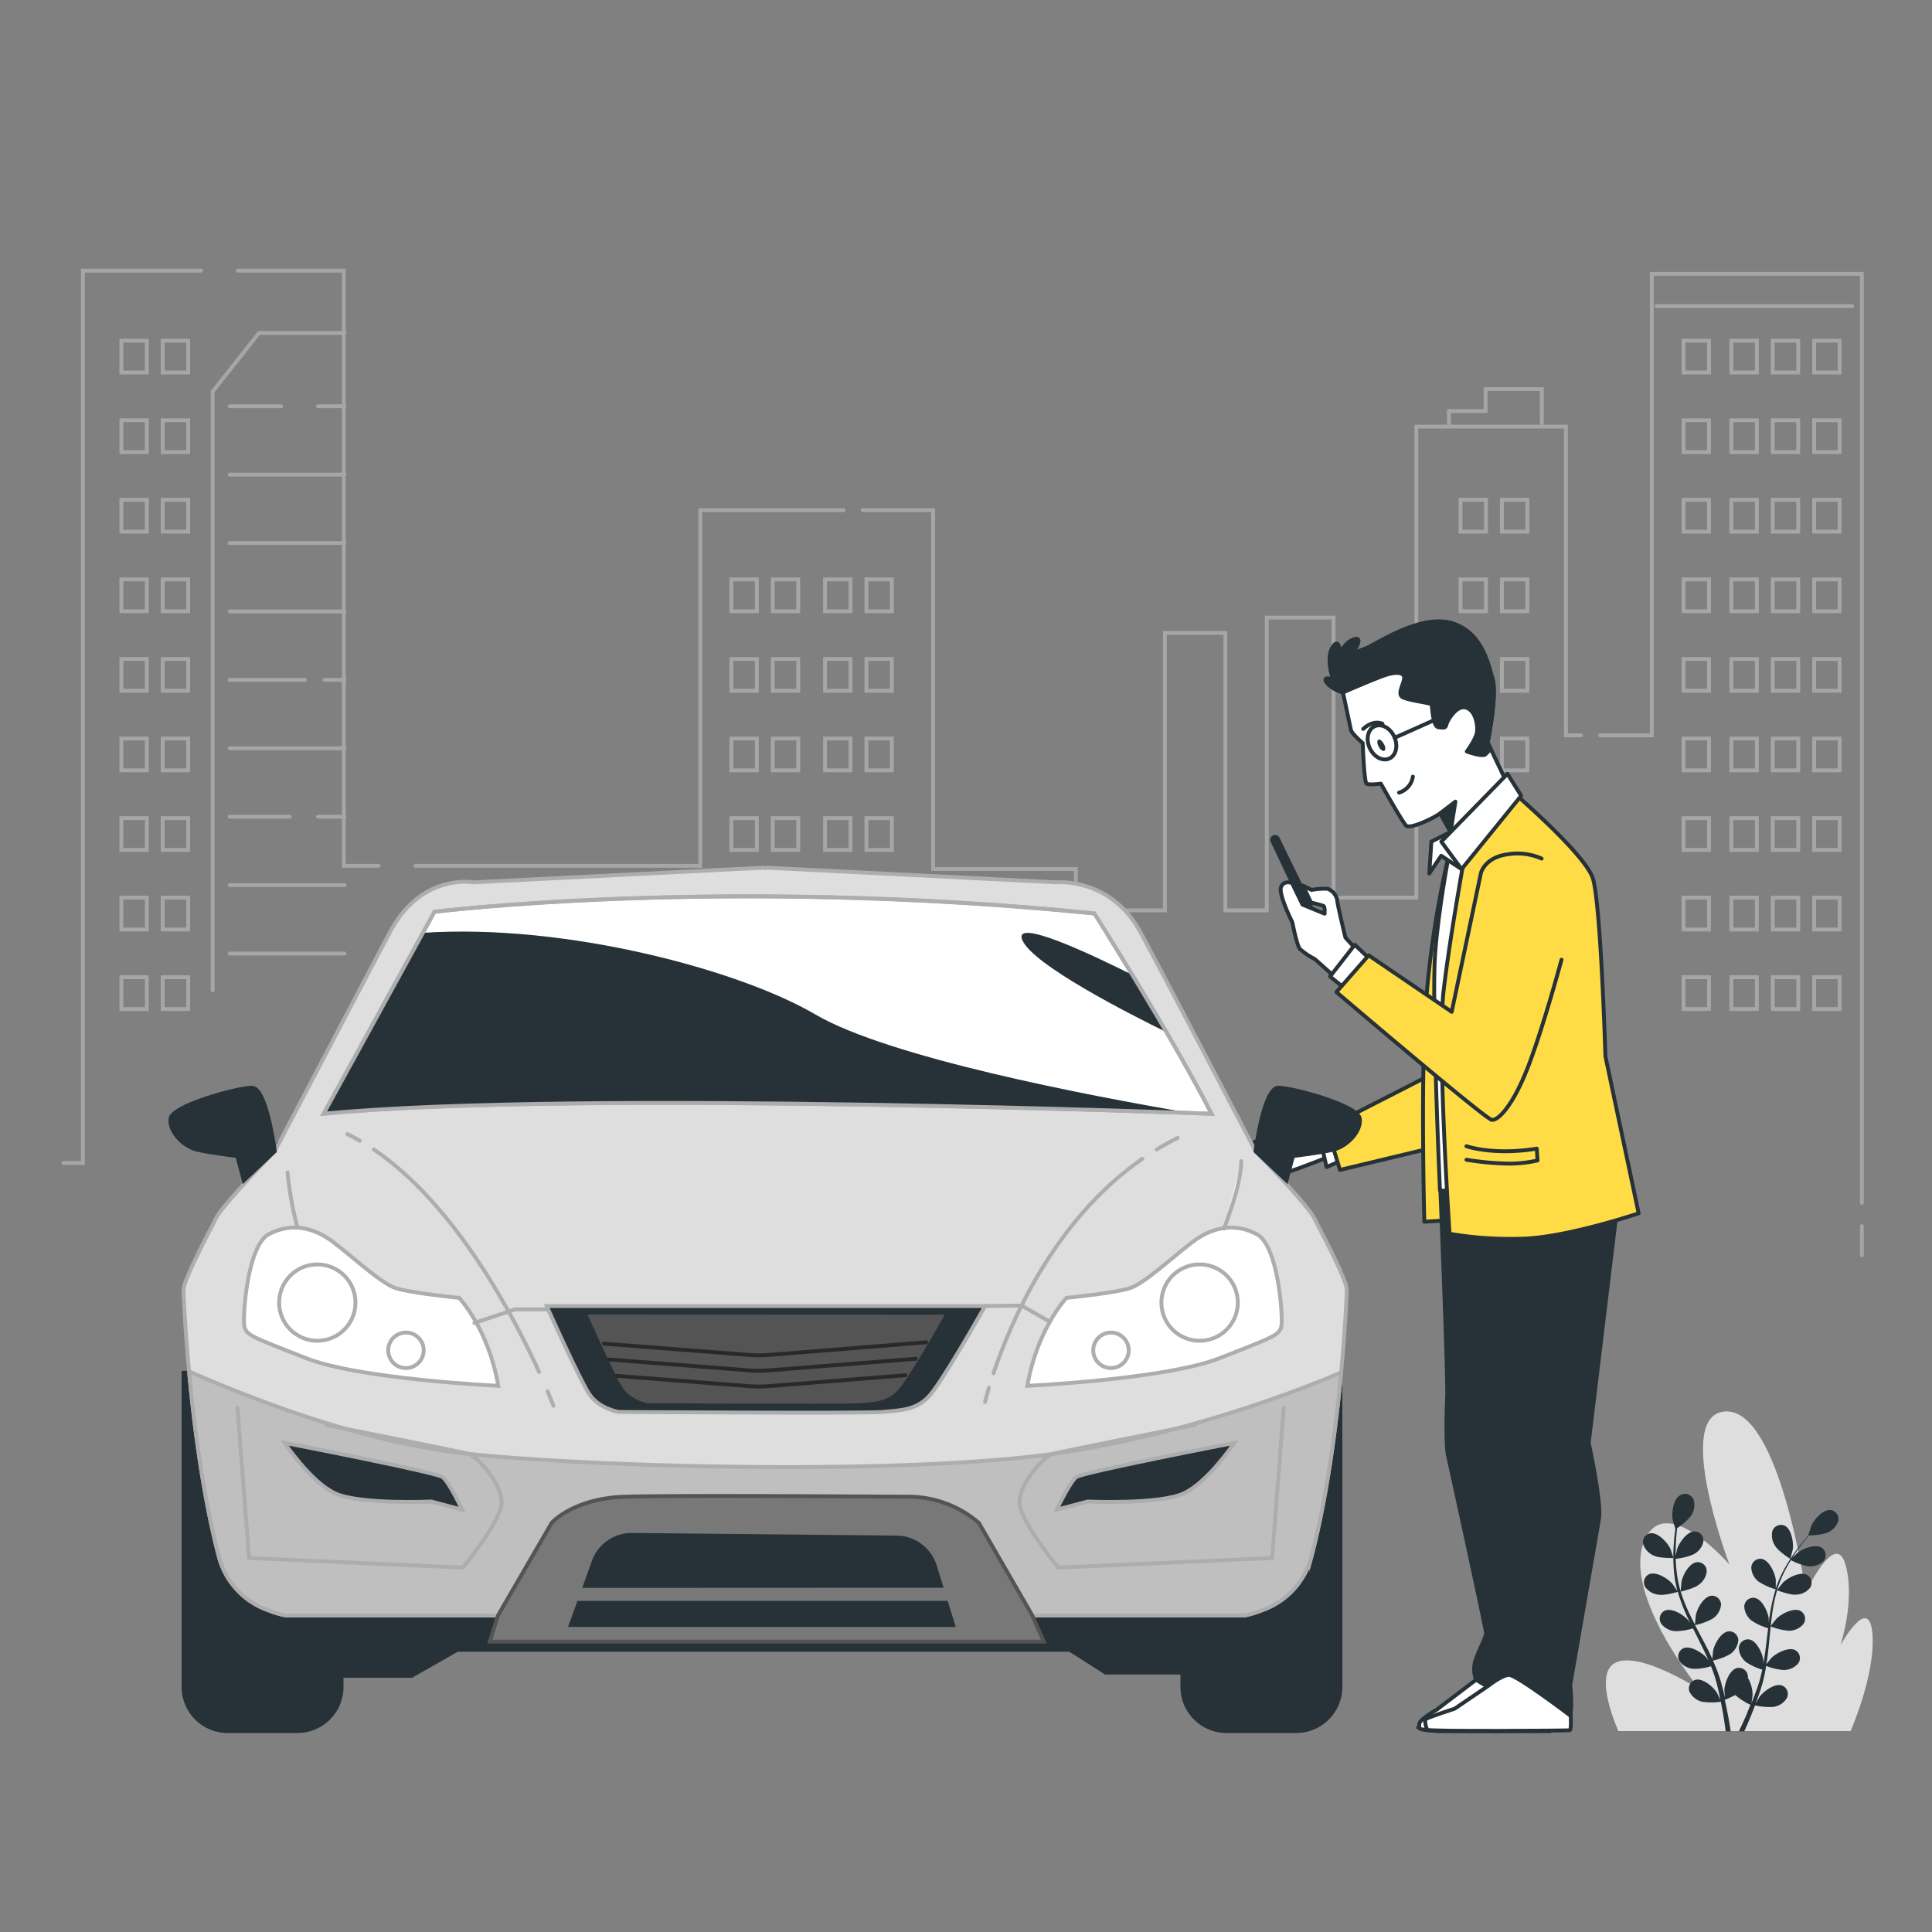 <svg xmlns="http://www.w3.org/2000/svg" viewBox="0 0 500 500"><rect x="0" y="0" width="500" height="500" fill="#808080" stroke="none"/><g id="freepik--Plants--inject-2"><path d="M418.84,448s-7-15.24-.44-17.85,21.54,7.16,21.54,7.16-19.8-24.14-14.57-38.08,22.2,5.66,22.2,5.66-14.8-39.18-.87-39.62,20.63,46.87,20.63,46.87,7.67-16.39,10.28-7.25-1.3,20.9-1.3,20.9,7.4-13.49,8.27-3S478.92,448,478.92,448Z" style="fill:#dedede"></path><path d="M428.21,402.67c1.42.62,4.89.54,4.89.54s-.75-2.27-.81-2.41c-.76-1.59-3.17-4.22-5.13-4a2.34,2.34,0,0,0-1.88,2.93A4.91,4.91,0,0,0,428.21,402.67Z" style="fill:#263238"></path><path d="M429.41,412.72c1.47.22,4.56-.68,4.81-.75a41.72,41.72,0,0,0,1.88,5.2c.43,1,.89,2,1.36,2.94l-.58-.83c-1.16-1.34-4.17-3.24-6-2.46a2.33,2.33,0,0,0-1,3.32,4.9,4.9,0,0,0,3.59,2,15.55,15.55,0,0,0,4.68-.72c.18.38.37.75.55,1.12.9,1.79,1.8,3.57,2.63,5.34.3.62.56,1.25.83,1.87l-.5-.72c-1.16-1.33-4.17-3.23-6-2.46a2.34,2.34,0,0,0-1,3.33,4.88,4.88,0,0,0,3.59,2,14.77,14.77,0,0,0,4.55-.68c.26.65.51,1.3.73,1.94.14.44.31.85.42,1.3s.25.88.37,1.32c.2.84.42,1.71.59,2.54.13.58.24,1.13.35,1.68-.28-.62-.86-1.83-.92-1.93-.94-1.49-3.64-3.83-5.55-3.34a2.33,2.33,0,0,0-1.53,3.13,4.91,4.91,0,0,0,3.24,2.54,16.16,16.16,0,0,0,4.84,0c.19.92.36,1.82.51,2.66.33,1.87.57,3.55.76,5h1.3c-.23-1.47-.52-3.22-.91-5.18-.19-.94-.4-1.93-.63-2.95a24.81,24.81,0,0,0,2.7-1.27,17,17,0,0,0,3.95,2.54c-.36.87-.71,1.71-1,2.5-.72,1.65-1.4,3.11-2,4.36h1.4c.52-1.15,1.08-2.46,1.68-3.9.36-.88.73-1.83,1.1-2.81a16,16,0,0,0,4.83.38,4.88,4.88,0,0,0,3.42-2.29,2.34,2.34,0,0,0-1.29-3.24c-1.87-.63-4.74,1.5-5.78,2.92-.07.09-.63,1.07-1,1.7l.44-1.2c.3-.82.58-1.64.88-2.52.12-.44.25-.87.39-1.31s.23-.91.35-1.37c.25-1.07.46-2.17.64-3.28a15.53,15.53,0,0,0,4.59,1.06,4.92,4.92,0,0,0,3.73-1.75,2.34,2.34,0,0,0-.79-3.39c-1.76-.91-4.91.76-6.16,2-.08.07-.87,1.07-1.3,1.62.1-.66.21-1.33.3-2,.24-2,.42-4,.62-5.94.06-.61.12-1.21.19-1.82a15.88,15.88,0,0,0,4.74,1.11,4.87,4.87,0,0,0,3.73-1.74,2.35,2.35,0,0,0-.79-3.4c-1.76-.9-4.91.77-6.16,2-.09.1-1.24,1.53-1.51,1.91.14-1.34.29-2.67.5-4a40.9,40.9,0,0,1,1.14-5.22c.12,0,3.25,1.22,4.77,1.12a4.91,4.91,0,0,0,3.73-1.75,2.34,2.34,0,0,0-.79-3.39c-1.76-.91-4.91.76-6.16,2-.1.1-1.33,1.64-1.53,1.94,0-.1,0-.21.07-.31a31.56,31.56,0,0,1,2.07-4.94c.45-.88.93-1.7,1.42-2.48a15.89,15.89,0,0,0,4.51,1.59,4.91,4.91,0,0,0,3.9-1.33,2.34,2.34,0,0,0-.41-3.46c-1.65-1.09-5,.23-6.34,1.33-.08.06-.77.75-1.27,1.26.22-.35.44-.71.67-1.05.82-1.24,1.66-2.33,2.4-3.29.43-.54.83-1,1.21-1.47a15.77,15.77,0,0,0,4.72-.67,4.9,4.9,0,0,0,2.84-3,2.35,2.35,0,0,0-1.95-2.89c-2-.21-4.31,2.49-5,4.1-.07.14-.79,2.43-.75,2.43h0c-.37.42-.76.88-1.19,1.39-.76.94-1.62,2-2.48,3.25a41.72,41.72,0,0,0-2.58,4.11,30.36,30.36,0,0,0-2.2,5l0,.06c0-.58,0-2.2,0-2.32-.23-1.76-1.7-5-3.64-5.37a2.35,2.35,0,0,0-2.7,2.21,4.85,4.85,0,0,0,1.88,3.66,16.15,16.15,0,0,0,4.43,2,41.83,41.83,0,0,0-1.3,5.38c-.19,1-.35,2.13-.49,3.2,0-.5,0-.95,0-1-.22-1.75-1.69-5-3.64-5.36a2.33,2.33,0,0,0-2.69,2.2,4.87,4.87,0,0,0,1.87,3.66,15.63,15.63,0,0,0,4.3,2l-.15,1.24c-.24,2-.47,4-.75,5.9-.1.68-.22,1.35-.34,2,0-.45,0-.82,0-.88-.22-1.75-1.69-5-3.64-5.36a2.35,2.35,0,0,0-2.7,2.2,4.94,4.94,0,0,0,1.88,3.67,15.19,15.19,0,0,0,4.18,1.94c-.15.68-.29,1.36-.46,2-.13.44-.22.88-.37,1.32l-.42,1.3c-.3.81-.6,1.66-.91,2.45-.21.55-.42,1.07-.63,1.59.11-.68.29-2,.29-2.12a9.05,9.05,0,0,0-1.22-4.42,2.27,2.27,0,0,0,0-.52,2.34,2.34,0,0,0-2.86-2c-1.91.5-3.13,3.86-3.22,5.62,0,.11.07,1.24.12,2-.09-.42-.18-.82-.29-1.25-.2-.84-.42-1.68-.66-2.58-.13-.44-.26-.87-.4-1.31s-.31-.89-.46-1.34c-.38-1-.81-2.06-1.27-3.09a15,15,0,0,0,4.41-1.65,4.89,4.89,0,0,0,2.15-3.51,2.35,2.35,0,0,0-2.53-2.4c-2,.22-3.67,3.35-4,5.08,0,.11-.14,1.38-.19,2.07-.28-.61-.56-1.23-.86-1.84-.88-1.77-1.83-3.53-2.76-5.3-.29-.54-.57-1.08-.85-1.62a16.33,16.33,0,0,0,4.57-1.69,4.89,4.89,0,0,0,2.15-3.51,2.34,2.34,0,0,0-2.53-2.4c-2,.22-3.67,3.35-4,5.08,0,.13-.19,1.95-.21,2.42-.62-1.19-1.22-2.38-1.77-3.59a40.21,40.21,0,0,1-1.93-5c.12,0,3.39-.77,4.59-1.7a4.87,4.87,0,0,0,2.15-3.51,2.34,2.34,0,0,0-2.53-2.39c-2,.21-3.67,3.34-4,5.07,0,.14-.2,2.1-.21,2.46,0-.1-.07-.2-.1-.3a30.17,30.17,0,0,1-1-5.26c-.11-1-.16-1.93-.19-2.85a15.55,15.55,0,0,0,4.64-1.16,4.9,4.9,0,0,0,2.52-3.26,2.34,2.34,0,0,0-2.25-2.66c-2,0-4,2.92-4.56,4.6,0,.1-.23,1.06-.36,1.76,0-.42,0-.84,0-1.24,0-1.5.1-2.87.19-4.08.06-.69.13-1.31.2-1.89a15.83,15.83,0,0,0,3.56-3.16,4.89,4.89,0,0,0,.73-4.05A2.34,2.34,0,0,0,434.8,387c-1.75.91-2.22,4.45-1.93,6.19,0,.15.69,2.46.72,2.44l0,0c-.08.55-.16,1.15-.23,1.81-.12,1.21-.24,2.58-.28,4.08a40.33,40.33,0,0,0,.12,4.85,29.91,29.91,0,0,0,.9,5.35.14.14,0,0,0,0,.06c-.31-.48-1.23-1.82-1.31-1.92-1.16-1.33-4.17-3.23-6-2.46a2.34,2.34,0,0,0-1,3.32A4.86,4.86,0,0,0,429.41,412.72Z" style="fill:#263238"></path><path d="M463.32,403.43s.63-2.3.65-2.46c.24-1.74-.32-5.27-2.1-6.13a2.34,2.34,0,0,0-3.18,1.41,4.91,4.91,0,0,0,.84,4C460.38,401.58,463.31,403.43,463.32,403.43Z" style="fill:#263238"></path></g><g id="freepik--City--inject-2"><g style="opacity:0.3"><line x1="481.85" y1="317.31" x2="481.85" y2="324.85" style="fill:none;stroke:#FFF;stroke-linecap:round;stroke-miterlimit:10"></line><polyline points="414.12 190.3 427.49 190.3 427.49 70.88 481.85 70.88 481.85 311.29" style="fill:none;stroke:#FFF;stroke-linecap:round;stroke-miterlimit:10"></polyline><polyline points="223.25 132.04 241.49 132.04 241.49 224.9 278.42 224.9 278.42 235.6 301.48 235.6 301.48 163.79 317.13 163.79 317.13 235.6 327.84 235.6 327.84 159.83 345.13 159.83 345.13 232.31 366.55 232.31 366.55 110.41 405.26 110.41 405.26 190.3 409.16 190.3" style="fill:none;stroke:#FFF;stroke-linecap:round;stroke-miterlimit:10"></polyline><polyline points="107.48 224.07 181.23 224.07 181.23 132.04 218.29 132.04" style="fill:none;stroke:#FFF;stroke-linecap:round;stroke-miterlimit:10"></polyline><polyline points="61.57 70.05 88.98 70.05 88.98 224.07 97.96 224.07" style="fill:none;stroke:#FFF;stroke-linecap:round;stroke-miterlimit:10"></polyline><polyline points="16.43 300.98 21.45 300.98 21.45 70.05 52.05 70.05" style="fill:none;stroke:#FFF;stroke-linecap:round;stroke-miterlimit:10"></polyline><rect x="448.08" y="88.17" width="6.59" height="8.24" style="fill:none;stroke:#FFF;stroke-linecap:round;stroke-miterlimit:10"></rect><rect x="458.79" y="88.17" width="6.59" height="8.24" style="fill:none;stroke:#FFF;stroke-linecap:round;stroke-miterlimit:10"></rect><rect x="469.5" y="88.17" width="6.59" height="8.24" style="fill:none;stroke:#FFF;stroke-linecap:round;stroke-miterlimit:10"></rect><rect x="448.08" y="108.76" width="6.59" height="8.24" style="fill:none;stroke:#FFF;stroke-linecap:round;stroke-miterlimit:10"></rect><rect x="458.79" y="108.76" width="6.59" height="8.24" style="fill:none;stroke:#FFF;stroke-linecap:round;stroke-miterlimit:10"></rect><rect x="469.5" y="108.76" width="6.59" height="8.24" style="fill:none;stroke:#FFF;stroke-linecap:round;stroke-miterlimit:10"></rect><rect x="448.08" y="129.35" width="6.59" height="8.24" style="fill:none;stroke:#FFF;stroke-linecap:round;stroke-miterlimit:10"></rect><rect x="458.79" y="129.35" width="6.59" height="8.24" style="fill:none;stroke:#FFF;stroke-linecap:round;stroke-miterlimit:10"></rect><rect x="469.5" y="129.35" width="6.59" height="8.24" style="fill:none;stroke:#FFF;stroke-linecap:round;stroke-miterlimit:10"></rect><rect x="448.08" y="149.95" width="6.59" height="8.24" style="fill:none;stroke:#FFF;stroke-linecap:round;stroke-miterlimit:10"></rect><rect x="458.79" y="149.95" width="6.59" height="8.24" style="fill:none;stroke:#FFF;stroke-linecap:round;stroke-miterlimit:10"></rect><rect x="469.5" y="149.95" width="6.59" height="8.24" style="fill:none;stroke:#FFF;stroke-linecap:round;stroke-miterlimit:10"></rect><rect x="448.08" y="170.54" width="6.59" height="8.24" style="fill:none;stroke:#FFF;stroke-linecap:round;stroke-miterlimit:10"></rect><rect x="458.79" y="170.54" width="6.59" height="8.24" style="fill:none;stroke:#FFF;stroke-linecap:round;stroke-miterlimit:10"></rect><rect x="469.5" y="170.54" width="6.59" height="8.24" style="fill:none;stroke:#FFF;stroke-linecap:round;stroke-miterlimit:10"></rect><rect x="448.08" y="191.13" width="6.59" height="8.24" style="fill:none;stroke:#FFF;stroke-linecap:round;stroke-miterlimit:10"></rect><rect x="458.79" y="191.13" width="6.59" height="8.24" style="fill:none;stroke:#FFF;stroke-linecap:round;stroke-miterlimit:10"></rect><rect x="469.5" y="191.13" width="6.59" height="8.24" style="fill:none;stroke:#FFF;stroke-linecap:round;stroke-miterlimit:10"></rect><rect x="448.08" y="211.72" width="6.59" height="8.24" style="fill:none;stroke:#FFF;stroke-linecap:round;stroke-miterlimit:10"></rect><rect x="458.79" y="211.72" width="6.59" height="8.24" style="fill:none;stroke:#FFF;stroke-linecap:round;stroke-miterlimit:10"></rect><rect x="469.5" y="211.72" width="6.59" height="8.24" style="fill:none;stroke:#FFF;stroke-linecap:round;stroke-miterlimit:10"></rect><rect x="448.08" y="232.31" width="6.59" height="8.24" style="fill:none;stroke:#FFF;stroke-linecap:round;stroke-miterlimit:10"></rect><rect x="458.79" y="232.31" width="6.59" height="8.24" style="fill:none;stroke:#FFF;stroke-linecap:round;stroke-miterlimit:10"></rect><rect x="469.5" y="232.31" width="6.59" height="8.24" style="fill:none;stroke:#FFF;stroke-linecap:round;stroke-miterlimit:10"></rect><rect x="448.08" y="252.9" width="6.59" height="8.24" style="fill:none;stroke:#FFF;stroke-linecap:round;stroke-miterlimit:10"></rect><rect x="435.7" y="88.17" width="6.59" height="8.24" style="fill:none;stroke:#FFF;stroke-linecap:round;stroke-miterlimit:10"></rect><rect x="435.7" y="108.76" width="6.59" height="8.24" style="fill:none;stroke:#FFF;stroke-linecap:round;stroke-miterlimit:10"></rect><rect x="435.7" y="129.35" width="6.59" height="8.24" style="fill:none;stroke:#FFF;stroke-linecap:round;stroke-miterlimit:10"></rect><rect x="435.7" y="149.95" width="6.59" height="8.24" style="fill:none;stroke:#FFF;stroke-linecap:round;stroke-miterlimit:10"></rect><rect x="435.7" y="170.54" width="6.59" height="8.24" style="fill:none;stroke:#FFF;stroke-linecap:round;stroke-miterlimit:10"></rect><rect x="435.7" y="191.13" width="6.59" height="8.24" style="fill:none;stroke:#FFF;stroke-linecap:round;stroke-miterlimit:10"></rect><rect x="435.7" y="211.72" width="6.59" height="8.24" style="fill:none;stroke:#FFF;stroke-linecap:round;stroke-miterlimit:10"></rect><rect x="435.7" y="232.31" width="6.59" height="8.24" style="fill:none;stroke:#FFF;stroke-linecap:round;stroke-miterlimit:10"></rect><rect x="435.7" y="252.9" width="6.59" height="8.24" style="fill:none;stroke:#FFF;stroke-linecap:round;stroke-miterlimit:10"></rect><rect x="458.79" y="252.9" width="6.59" height="8.24" style="fill:none;stroke:#FFF;stroke-linecap:round;stroke-miterlimit:10"></rect><rect x="377.98" y="129.35" width="6.59" height="8.24" style="fill:none;stroke:#FFF;stroke-linecap:round;stroke-miterlimit:10"></rect><rect x="388.69" y="129.35" width="6.59" height="8.24" style="fill:none;stroke:#FFF;stroke-linecap:round;stroke-miterlimit:10"></rect><rect x="377.98" y="149.95" width="6.59" height="8.24" style="fill:none;stroke:#FFF;stroke-linecap:round;stroke-miterlimit:10"></rect><rect x="388.69" y="149.95" width="6.59" height="8.24" style="fill:none;stroke:#FFF;stroke-linecap:round;stroke-miterlimit:10"></rect><rect x="377.98" y="170.54" width="6.59" height="8.24" style="fill:none;stroke:#FFF;stroke-linecap:round;stroke-miterlimit:10"></rect><rect x="388.69" y="170.54" width="6.59" height="8.24" style="fill:none;stroke:#FFF;stroke-linecap:round;stroke-miterlimit:10"></rect><rect x="377.98" y="191.13" width="6.59" height="8.24" style="fill:none;stroke:#FFF;stroke-linecap:round;stroke-miterlimit:10"></rect><rect x="388.69" y="191.13" width="6.59" height="8.24" style="fill:none;stroke:#FFF;stroke-linecap:round;stroke-miterlimit:10"></rect><rect x="377.98" y="211.72" width="6.59" height="8.24" style="fill:none;stroke:#FFF;stroke-linecap:round;stroke-miterlimit:10"></rect><rect x="388.69" y="211.72" width="6.59" height="8.24" style="fill:none;stroke:#FFF;stroke-linecap:round;stroke-miterlimit:10"></rect><rect x="377.98" y="232.31" width="6.59" height="8.24" style="fill:none;stroke:#FFF;stroke-linecap:round;stroke-miterlimit:10"></rect><rect x="388.69" y="232.31" width="6.59" height="8.24" style="fill:none;stroke:#FFF;stroke-linecap:round;stroke-miterlimit:10"></rect><rect x="377.98" y="252.9" width="6.59" height="8.24" style="fill:none;stroke:#FFF;stroke-linecap:round;stroke-miterlimit:10"></rect><rect x="388.69" y="252.9" width="6.59" height="8.24" style="fill:none;stroke:#FFF;stroke-linecap:round;stroke-miterlimit:10"></rect><rect x="189.28" y="149.95" width="6.59" height="8.24" style="fill:none;stroke:#FFF;stroke-linecap:round;stroke-miterlimit:10"></rect><rect x="199.99" y="149.95" width="6.59" height="8.24" style="fill:none;stroke:#FFF;stroke-linecap:round;stroke-miterlimit:10"></rect><rect x="189.28" y="170.54" width="6.59" height="8.24" style="fill:none;stroke:#FFF;stroke-linecap:round;stroke-miterlimit:10"></rect><rect x="199.99" y="170.54" width="6.59" height="8.24" style="fill:none;stroke:#FFF;stroke-linecap:round;stroke-miterlimit:10"></rect><rect x="189.28" y="191.13" width="6.59" height="8.24" style="fill:none;stroke:#FFF;stroke-linecap:round;stroke-miterlimit:10"></rect><rect x="199.99" y="191.13" width="6.59" height="8.24" style="fill:none;stroke:#FFF;stroke-linecap:round;stroke-miterlimit:10"></rect><rect x="189.28" y="211.72" width="6.59" height="8.24" style="fill:none;stroke:#FFF;stroke-linecap:round;stroke-miterlimit:10"></rect><rect x="199.99" y="211.72" width="6.59" height="8.24" style="fill:none;stroke:#FFF;stroke-linecap:round;stroke-miterlimit:10"></rect><rect x="189.28" y="232.31" width="6.59" height="8.24" style="fill:none;stroke:#FFF;stroke-linecap:round;stroke-miterlimit:10"></rect><rect x="199.99" y="232.31" width="6.59" height="8.24" style="fill:none;stroke:#FFF;stroke-linecap:round;stroke-miterlimit:10"></rect><rect x="189.28" y="252.9" width="6.59" height="8.24" style="fill:none;stroke:#FFF;stroke-linecap:round;stroke-miterlimit:10"></rect><rect x="199.99" y="252.9" width="6.59" height="8.24" style="fill:none;stroke:#FFF;stroke-linecap:round;stroke-miterlimit:10"></rect><rect x="213.52" y="149.95" width="6.59" height="8.24" style="fill:none;stroke:#FFF;stroke-linecap:round;stroke-miterlimit:10"></rect><rect x="224.23" y="149.95" width="6.59" height="8.24" style="fill:none;stroke:#FFF;stroke-linecap:round;stroke-miterlimit:10"></rect><rect x="213.52" y="170.54" width="6.59" height="8.24" style="fill:none;stroke:#FFF;stroke-linecap:round;stroke-miterlimit:10"></rect><rect x="224.23" y="170.54" width="6.59" height="8.24" style="fill:none;stroke:#FFF;stroke-linecap:round;stroke-miterlimit:10"></rect><rect x="213.52" y="191.13" width="6.59" height="8.24" style="fill:none;stroke:#FFF;stroke-linecap:round;stroke-miterlimit:10"></rect><rect x="224.23" y="191.13" width="6.59" height="8.24" style="fill:none;stroke:#FFF;stroke-linecap:round;stroke-miterlimit:10"></rect><rect x="213.52" y="211.72" width="6.59" height="8.24" style="fill:none;stroke:#FFF;stroke-linecap:round;stroke-miterlimit:10"></rect><rect x="224.23" y="211.72" width="6.59" height="8.24" style="fill:none;stroke:#FFF;stroke-linecap:round;stroke-miterlimit:10"></rect><rect x="213.52" y="232.31" width="6.59" height="8.24" style="fill:none;stroke:#FFF;stroke-linecap:round;stroke-miterlimit:10"></rect><rect x="224.23" y="232.31" width="6.59" height="8.24" style="fill:none;stroke:#FFF;stroke-linecap:round;stroke-miterlimit:10"></rect><rect x="213.52" y="252.9" width="6.59" height="8.24" style="fill:none;stroke:#FFF;stroke-linecap:round;stroke-miterlimit:10"></rect><rect x="224.23" y="252.9" width="6.59" height="8.24" style="fill:none;stroke:#FFF;stroke-linecap:round;stroke-miterlimit:10"></rect><rect x="31.41" y="88.17" width="6.59" height="8.24" style="fill:none;stroke:#FFF;stroke-linecap:round;stroke-miterlimit:10"></rect><rect x="42.11" y="88.17" width="6.59" height="8.24" style="fill:none;stroke:#FFF;stroke-linecap:round;stroke-miterlimit:10"></rect><rect x="31.41" y="108.76" width="6.59" height="8.24" style="fill:none;stroke:#FFF;stroke-linecap:round;stroke-miterlimit:10"></rect><rect x="42.11" y="108.76" width="6.59" height="8.24" style="fill:none;stroke:#FFF;stroke-linecap:round;stroke-miterlimit:10"></rect><rect x="31.41" y="129.35" width="6.59" height="8.24" style="fill:none;stroke:#FFF;stroke-linecap:round;stroke-miterlimit:10"></rect><rect x="42.11" y="129.35" width="6.59" height="8.24" style="fill:none;stroke:#FFF;stroke-linecap:round;stroke-miterlimit:10"></rect><rect x="31.41" y="149.95" width="6.59" height="8.24" style="fill:none;stroke:#FFF;stroke-linecap:round;stroke-miterlimit:10"></rect><rect x="42.11" y="149.95" width="6.59" height="8.24" style="fill:none;stroke:#FFF;stroke-linecap:round;stroke-miterlimit:10"></rect><rect x="31.41" y="170.54" width="6.59" height="8.24" style="fill:none;stroke:#FFF;stroke-linecap:round;stroke-miterlimit:10"></rect><rect x="42.11" y="170.54" width="6.59" height="8.24" style="fill:none;stroke:#FFF;stroke-linecap:round;stroke-miterlimit:10"></rect><rect x="31.41" y="191.13" width="6.59" height="8.24" style="fill:none;stroke:#FFF;stroke-linecap:round;stroke-miterlimit:10"></rect><rect x="42.11" y="191.13" width="6.59" height="8.24" style="fill:none;stroke:#FFF;stroke-linecap:round;stroke-miterlimit:10"></rect><rect x="31.41" y="211.72" width="6.59" height="8.24" style="fill:none;stroke:#FFF;stroke-linecap:round;stroke-miterlimit:10"></rect><rect x="42.11" y="211.72" width="6.59" height="8.24" style="fill:none;stroke:#FFF;stroke-linecap:round;stroke-miterlimit:10"></rect><rect x="31.41" y="232.31" width="6.59" height="8.24" style="fill:none;stroke:#FFF;stroke-linecap:round;stroke-miterlimit:10"></rect><rect x="42.11" y="232.31" width="6.59" height="8.24" style="fill:none;stroke:#FFF;stroke-linecap:round;stroke-miterlimit:10"></rect><rect x="31.41" y="252.9" width="6.59" height="8.24" style="fill:none;stroke:#FFF;stroke-linecap:round;stroke-miterlimit:10"></rect><rect x="42.11" y="252.9" width="6.59" height="8.24" style="fill:none;stroke:#FFF;stroke-linecap:round;stroke-miterlimit:10"></rect><rect x="469.5" y="252.9" width="6.59" height="8.24" style="fill:none;stroke:#FFF;stroke-linecap:round;stroke-miterlimit:10"></rect><polyline points="89.17 86.16 67.04 86.16 55.03 101.34 55.03 256.26" style="fill:none;stroke:#FFF;stroke-linecap:round;stroke-miterlimit:10"></polyline><line x1="72.77" y1="105.13" x2="59.45" y2="105.13" style="fill:none;stroke:#FFF;stroke-linecap:round;stroke-miterlimit:10"></line><line x1="89.17" y1="105.13" x2="82.29" y2="105.13" style="fill:none;stroke:#FFF;stroke-linecap:round;stroke-miterlimit:10"></line><line x1="89.17" y1="122.84" x2="59.45" y2="122.84" style="fill:none;stroke:#FFF;stroke-linecap:round;stroke-miterlimit:10"></line><line x1="89.17" y1="140.54" x2="59.45" y2="140.54" style="fill:none;stroke:#FFF;stroke-linecap:round;stroke-miterlimit:10"></line><line x1="89.17" y1="158.25" x2="59.45" y2="158.25" style="fill:none;stroke:#FFF;stroke-linecap:round;stroke-miterlimit:10"></line><line x1="78.93" y1="175.95" x2="59.45" y2="175.95" style="fill:none;stroke:#FFF;stroke-linecap:round;stroke-miterlimit:10"></line><line x1="89.17" y1="175.95" x2="83.97" y2="175.95" style="fill:none;stroke:#FFF;stroke-linecap:round;stroke-miterlimit:10"></line><line x1="89.17" y1="193.66" x2="59.45" y2="193.66" style="fill:none;stroke:#FFF;stroke-linecap:round;stroke-miterlimit:10"></line><line x1="75.01" y1="211.36" x2="59.45" y2="211.36" style="fill:none;stroke:#FFF;stroke-linecap:round;stroke-miterlimit:10"></line><line x1="89.17" y1="211.36" x2="82.29" y2="211.36" style="fill:none;stroke:#FFF;stroke-linecap:round;stroke-miterlimit:10"></line><line x1="89.17" y1="229.07" x2="59.45" y2="229.07" style="fill:none;stroke:#FFF;stroke-linecap:round;stroke-miterlimit:10"></line><line x1="89.17" y1="246.78" x2="59.45" y2="246.78" style="fill:none;stroke:#FFF;stroke-linecap:round;stroke-miterlimit:10"></line><line x1="428.74" y1="79.2" x2="479.33" y2="79.2" style="fill:none;stroke:#FFF;stroke-linecap:round;stroke-miterlimit:10"></line><polyline points="374.99 110.14 374.99 106.39 384.48 106.39 384.48 100.7 399.02 100.7 399.02 109.56" style="fill:none;stroke:#FFF;stroke-linecap:round;stroke-miterlimit:10"></polyline></g></g><g id="freepik--Character--inject-2"><path d="M323,297.82s-2-1.47-2.59-.65-.11,1.84,1.05,3,5.23,4.31,6.51,4.22,1.49-1.56,1.49-1.56Z" style="fill:#fff;stroke:#263238;stroke-linecap:round;stroke-linejoin:round"></path><path d="M342,293.32s-4.79-.55-6.69,0-7.47,7.34-7.47,7.34-3.87-2.38-4.9-2.84-2.1.09-1.32,1.19,6.09,5,7.57,5.32,13.56-4.5,13.56-4.5Z" style="fill:#fff;stroke:#263238;stroke-linecap:round;stroke-linejoin:round"></path><path d="M332.83,295.16s-4.19.64-5.29.73-3.16-1.1-3,.09a2.5,2.5,0,0,0,2.58,2.2l2.76.19Z" style="fill:#fff;stroke:#263238;stroke-linecap:round;stroke-linejoin:round"></path><polygon points="343.46 291.86 341.26 292.96 343.31 302.04 346.34 300.69 343.46 291.86" style="fill:#fff;stroke:#263238;stroke-linecap:round;stroke-linejoin:round"></polygon><polygon points="369.51 278.54 343.46 291.86 346.78 302.78 372.28 296.66 369.51 278.54" style="fill:#FFDC45;stroke:#263238;stroke-linecap:round;stroke-linejoin:round"></polygon><path d="M375,221.1A252.31,252.31,0,0,0,368.8,263c-1.06,21.2-.18,53.18-.18,53.18l8.93-.55s-2.71-40.2-1.56-59.39,3.48-36.92,3.48-36.92A9.47,9.47,0,0,0,375,221.1Z" style="fill:#FFDC45;stroke:#263238;stroke-linecap:round;stroke-linejoin:round"></path><path d="M382,434.72l-10.2,7.75s-4.65,2.61-4.49,3.75-.88.57.16,1.14,5.38.68,5.38.68h28.29l-1.29-11.25-13.27-4.43Z" style="fill:#fff;stroke:#263238;stroke-linecap:round;stroke-linejoin:round"></path><path d="M418.65,311.41l-7.49,62s3.36,15.38,2.66,19.62-7.45,43-7.45,43a49.64,49.64,0,0,1,.26,5.8,14.41,14.41,0,0,0-.13,2.23s-13.16-10.26-15.6-9.81a44.64,44.64,0,0,0-6.37,2L382,434.72a8.08,8.08,0,0,1-.4-4c.35-2.23,3-6.92,3-8s-9.31-43.71-9.85-45.94-.48-10.7-.23-15.16S372.73,307,372.73,307l47.18-2.27Z" style="fill:#263238;stroke:#263238;stroke-linecap:round;stroke-linejoin:round"></path><path d="M385.27,436.22l-8.82,6s-7.17,2.28-7.49,2.73.1,2.27.46,2.73,36.38.22,36.83.11.25-3.72.25-3.72-14.08-10.71-16-10.6S385.27,436.22,385.27,436.22Z" style="fill:#fff;stroke:#263238;stroke-linecap:round;stroke-linejoin:round"></path><path d="M375,221.1s-2.68,13.71-3.6,25.77,1.26,61.23,1.26,61.23l7,.18s-4.34-35.82-3.55-50.81,5.15-32,5.3-32.89S381,217.27,375,221.1Z" style="fill:#fff;stroke:#263238;stroke-linecap:round;stroke-linejoin:round"></path><path d="M392.2,205.57s17.93,15.46,20,21.67,3.28,46.13,3.28,46.13L424.08,314s-18.91,6.39-30.41,6.58a93,93,0,0,1-18.52-1.28s-3.26-48.43-1.53-63.05,5.41-34.36,5.54-35.64S383.64,210.5,392.2,205.57Z" style="fill:#FFDC45;stroke:#263238;stroke-linecap:round;stroke-linejoin:round"></path><path d="M379.52,296.64s7,2.46,18.19.62l.21,3.06a33.09,33.09,0,0,1-7.77.82,75.64,75.64,0,0,1-10.63-1" style="fill:#FFDC45;stroke:#263238;stroke-linecap:round;stroke-linejoin:round"></path><polygon points="375.41 215.29 370.44 217.81 369.9 226.04 372.98 221.47 378.26 224.94 375.41 215.29" style="fill:#fff;stroke:#263238;stroke-linecap:round;stroke-linejoin:round"></polygon><path d="M347.56,179.21s1.84,8.64,2.05,9.66,3.06,3.44,3.06,3.44.35,10.08,1,10.5,3.69,0,3.69,0,5.52,9.82,6.52,10.84,6.56-1.74,7.71-2.45l1.16-.72,4.19,7.6L390,202.64l-5-10.49s2.51-11.85,1.31-16.39-7.8-12.4-9.73-13.53-20.7,4.71-23.24,5.65a15.67,15.67,0,0,0-3.68,1.79s3.55-4.93.95-4.24-3.89,3.93-3.89,3.93.06-4.75-1.81-1.81.17,8.39.17,8.39-3-1.09-1.69.67S347.56,179.21,347.56,179.21Z" style="fill:#fff;stroke:#263238;stroke-linecap:round;stroke-linejoin:round"></path><path d="M343.36,176.61c-1.28-1.76,1.69-.67,1.69-.67s-2-5.45-.17-8.39,1.81,1.81,1.81,1.81,1.29-3.24,3.89-3.93-.95,4.24-.95,4.24a15.7,15.7,0,0,1,3.67-1.79c2.55-.94,14.37-9.25,22.7-6.54,7.32,2.39,9.08,9.88,10.28,14.42S385,192.15,385,192.15l.71,1.46a5.13,5.13,0,0,1-1.36,1.67c-1.06.57-4.74-.8-4.74-.8s2.35-3.14,2.62-5-.41-5.72-2.89-6.37-4.78,3.42-5,4.37-.6.89-2.07.73-1.67-5.51-1.75-5.89-6.23-1.09-7.57-1.92.25-3.19.44-4.8-1.94-1.79-4.51-1-11.32,4.61-11.32,4.61S344.64,178.37,343.36,176.61Z" style="fill:#263238;stroke:#263238;stroke-linecap:round;stroke-linejoin:round"></path><path d="M356.79,193.2c.42.8,1.07,1.3,1.45,1.11s.34-1-.08-1.77-1.07-1.3-1.45-1.11S356.37,192.4,356.79,193.2Z" style="fill:#263238"></path><path d="M357.79,187.31s-2.21-1.22-5,1.34" style="fill:none;stroke:#263238;stroke-linecap:round;stroke-linejoin:round"></path><path d="M365.65,201a5.08,5.08,0,0,1-3.58,4.13" style="fill:none;stroke:#263238;stroke-linecap:round;stroke-linejoin:round"></path><path d="M354.37,193.33c-.95-2.34-.24-4.78,1.58-5.45s4.06.7,5,3.05.24,4.78-1.58,5.45S355.31,195.68,354.37,193.33Z" style="fill:none;stroke:#263238;stroke-linecap:round;stroke-linejoin:round"></path><line x1="360.96" y1="190.93" x2="374.64" y2="184.81" style="fill:none;stroke:#263238;stroke-linecap:round;stroke-linejoin:round"></line><polygon points="372.71 210.47 376.66 207.46 375.41 215.29 372.71 210.47" style="fill:#263238;stroke:#263238;stroke-linecap:round;stroke-linejoin:round"></polygon><polygon points="390.13 200.27 373 217.81 378.26 224.94 393.68 205.94 390.13 200.27" style="fill:#fff;stroke:#263238;stroke-linecap:round;stroke-linejoin:round"></polygon><path d="M329.65,216.67a.8.8,0,0,1,1.05.39l8.81,18.06-2.43-1-7.76-16.45a.75.75,0,0,1,.33-1Z" style="fill:#263238;stroke:#263238;stroke-linecap:round;stroke-linejoin:round"></path><path d="M337.22,229.19l2.2,1.12a18.42,18.42,0,0,1,4.14-.3,3.88,3.88,0,0,1,2.51,3c.05,1.11,2.13,9.64,2.13,9.64l4.76,5.2L345.63,253s-5.18-4.67-5.41-4.82a19.26,19.26,0,0,1-3.83-2.6c-.78-1-1.94-6.9-1.94-6.9s-3.58-7.12-2.93-9.05,2.85-1.11,2.85-1.11l2.71,5.59,5.73,2.35s.14-1.78-.31-2-3.23-.89-3.23-.89Z" style="fill:#fff;stroke:#263238;stroke-linecap:round;stroke-linejoin:round"></path><polygon points="354.82 248.52 350.62 244.5 344.22 252.72 347.82 255.65 354.82 248.52" style="fill:#fff;stroke:#263238;stroke-linecap:round;stroke-linejoin:round"></polygon><path d="M404.12,248.38s-4.67,17.32-8.6,27.55-7.78,14.08-9.44,13.89-40.22-33.08-40.22-33.08l8.35-9.5,21.49,14.62s7.39-35.09,7.54-35.82,1.46-4.2,6.91-4.94a15.43,15.43,0,0,1,8.82,1.1" style="fill:#FFDC45;stroke:#263238;stroke-linecap:round;stroke-linejoin:round"></path></g><g id="freepik--Car--inject-2"><path d="M88.4,355.28v55.66H306V355.28h40.9v81.33A11.43,11.43,0,0,1,335.43,448H317.38A11.42,11.42,0,0,1,306,436.61v-3.75H286.14l-9.27-5.9H118.33l-11.8,6.74H88.4v2.91A11.43,11.43,0,0,1,77,448h-18A11.42,11.42,0,0,1,47.5,436.61V355.28Z" style="fill:#263238;stroke:#263238;stroke-linecap:round;stroke-miterlimit:10"></path><path d="M55.93,315.23c1.69-3.38,15.18-17.29,15.18-17.29S96.77,249,101.05,241c8.11-15.13,21.5-12.65,21.5-12.65l75.05-3.79.42.12.42-.12,75.05,3.79S287.23,227,295,241c4.37,7.92,29.93,56.92,29.93,56.92s13.49,13.91,15.18,17.29,8.43,16,8.43,18.55c0,2.25-1.67,40.6-9.18,69.22a20.06,20.06,0,0,1-12.77,13.74A24.6,24.6,0,0,1,322,418.1H267.17l-13.92-24a29.31,29.31,0,0,0-19-6.75H161.76a29.34,29.34,0,0,0-19,6.75l-13.92,24H74.06a24.6,24.6,0,0,1-4.61-1.36A20.06,20.06,0,0,1,56.68,403c-7.51-28.62-9.18-67-9.18-69.22C47.5,331.25,54.25,318.6,55.93,315.23Z" style="fill:#dedede;stroke:#adadad;stroke-miterlimit:10"></path><path d="M69.45,416.74A20.06,20.06,0,0,1,56.68,403c-4.1-15.62-6.45-34.12-7.75-48.09,12.64,5.61,44.22,18.54,72.36,21.37,36.18,3.64,112.14,5.33,151.11,0s74.46-21,74.46-21l.17.52c-1.31,13.85-3.66,31.91-7.67,47.2a20.06,20.06,0,0,1-12.77,13.74A24.6,24.6,0,0,1,322,418.1H267.17l-13.92-24a29.31,29.31,0,0,0-19-6.75H161.76a29.34,29.34,0,0,0-19,6.75l-13.92,24H74.06A24.6,24.6,0,0,1,69.45,416.74Z" style="fill:#bfbfbf;stroke:#adadad;stroke-miterlimit:10"></path><path d="M267.17,418.1l2.95,6.75H126.77l2.1-6.75,13.92-24s5.48-6.32,19-6.75,72.52,0,72.52,0a28.08,28.08,0,0,1,19,6.75Z" style="fill:#787878;stroke:#545454;stroke-linecap:round;stroke-miterlimit:10"></path><path d="M254.94,338s-11.38,20.24-14.76,23.61-7.16,3.38-11.8,3.8-68.3,0-68.3,0-5.06-.84-7.59-4.64-11-22.77-11-22.77Z" style="fill:#263238;stroke:#adadad;stroke-linecap:round;stroke-miterlimit:10"></path><path d="M243.65,340.74s-9.12,16.21-11.82,18.91-5.74,2.7-9.46,3-54.69,0-54.69,0-4.06-.68-6.08-3.72-8.78-18.23-8.78-18.23Z" style="fill:#545454;stroke:#545454;stroke-linecap:round;stroke-miterlimit:10"></path><path d="M150.67,410.94l2.52-7a10.93,10.93,0,0,1,10.5-7.21l68.48.68a11,11,0,0,1,10.33,8l1.7,5.49Z" style="fill:#263238"></path><polygon points="245.25 414.31 247.35 421.05 147 421.05 149.45 414.31 245.25 414.31" style="fill:#263238"></polygon><path d="M71.11,297.94S69,281.5,65.21,281.5s-20.66,4.63-21.08,8,3.37,7.16,6.74,8,10.54,1.68,10.54,1.68l1.69,6.33Z" style="fill:#263238;stroke:#263238;stroke-linecap:round;stroke-miterlimit:10"></path><path d="M324.93,297.94s2.11-16.44,5.9-16.44,20.66,4.63,21.09,8-3.38,7.16-6.75,8-10.54,1.68-10.54,1.68l-1.69,6.33Z" style="fill:#263238;stroke:#263238;stroke-linecap:round;stroke-miterlimit:10"></path><path d="M83.76,288.24c65.35-6.32,229.79,0,229.79,0-3.28-6.44-7.47-13.9-11.67-21.12-3.05-5.23-6.11-10.33-8.84-14.83-5.6-9.23-9.85-15.91-9.85-15.91-96.55-9.7-170.76-.42-170.76-.42Z" style="fill:#fff;stroke:#adadad;stroke-linecap:round;stroke-miterlimit:10"></path><path d="M264.56,243.25c2.6,6.4,27.83,19.23,37.32,23.87-3.05-5.23-6.11-10.33-8.84-14.83C282.3,246.91,262.19,237.43,264.56,243.25Z" style="fill:#263238"></path><path d="M276,335.89s-7.59,8-10.12,22.76c0,0,35.84-1.68,49.76-7.16s15.6-5.91,16-8.44-.85-20.66-6.33-23.61-11.38-2.11-16.86,2.11-12.23,10.54-16,11.81S276,335.89,276,335.89Z" style="fill:#fff;stroke:#adadad;stroke-linecap:round;stroke-miterlimit:10"></path><path d="M300.58,337.11a9.88,9.88,0,1,0,9.88-9.88A9.88,9.88,0,0,0,300.58,337.11Z" style="fill:#fff;stroke:#adadad;stroke-linecap:round;stroke-miterlimit:10"></path><path d="M282.93,349.46a4.59,4.59,0,1,0,4.59-4.59A4.59,4.59,0,0,0,282.93,349.46Z" style="fill:#fff;stroke:#adadad;stroke-linecap:round;stroke-miterlimit:10"></path><path d="M118.83,335.89s7.59,8,10.12,22.76c0,0-35.84-1.68-49.75-7.16s-15.6-5.91-16-8.44.84-20.66,6.32-23.61,11.38-2.11,16.86,2.11,12.23,10.54,16,11.81S118.83,335.89,118.83,335.89Z" style="fill:#fff;stroke:#adadad;stroke-linecap:round;stroke-miterlimit:10"></path><circle cx="82.12" cy="337.11" r="9.88" style="fill:#fff;stroke:#adadad;stroke-linecap:round;stroke-miterlimit:10"></circle><path d="M109.65,349.46a4.59,4.59,0,1,1-4.59-4.59A4.59,4.59,0,0,1,109.65,349.46Z" style="fill:#fff;stroke:#adadad;stroke-linecap:round;stroke-miterlimit:10"></path><path d="M73.64,373.41s39.21,7.59,40.9,8.85,5.06,8.44,5.06,8.44l-8-2.11s-18.55.84-24.88-2.11S73.64,373.41,73.64,373.41Z" style="fill:#263238;stroke:#adadad;stroke-linecap:round;stroke-miterlimit:10"></path><path d="M319.45,373.41s-39.21,7.59-40.9,8.85-5.06,8.44-5.06,8.44l8-2.11s18.56.84,24.88-2.11S319.45,373.41,319.45,373.41Z" style="fill:#263238;stroke:#adadad;stroke-linecap:round;stroke-miterlimit:10"></path><polyline points="122.78 342.38 133.26 338.88 141.52 338.88" style="fill:none;stroke:#adadad;stroke-linecap:round;stroke-miterlimit:10"></polyline><polyline points="271.38 341.88 264.39 337.89 254.94 337.99" style="fill:none;stroke:#adadad;stroke-linecap:round;stroke-miterlimit:10"></polyline><path d="M93.11,295.22C92,294.61,91,294,89.88,293.51" style="fill:none;stroke:#adadad;stroke-linecap:round;stroke-miterlimit:10"></path><path d="M139.52,355.07c-6.59-14.5-21.68-43.34-42.76-57.57" style="fill:none;stroke:#adadad;stroke-linecap:round;stroke-miterlimit:10"></path><path d="M143.23,363.82s-.52-1.39-1.53-3.77" style="fill:none;stroke:#adadad;stroke-linecap:round;stroke-miterlimit:10"></path><path d="M299.35,297.49c1.75-1.06,3.56-2.06,5.43-3" style="fill:none;stroke:#adadad;stroke-linecap:round;stroke-miterlimit:10"></path><path d="M257.12,355.39c4.32-12.9,15.56-39.6,38.51-55.49" style="fill:none;stroke:#adadad;stroke-linecap:round;stroke-miterlimit:10"></path><path d="M254.92,362.82s.31-1.34,1-3.67" style="fill:none;stroke:#adadad;stroke-linecap:round;stroke-miterlimit:10"></path><path d="M316.75,317.94s4.49-11,4.49-17.45" style="fill:#fff;stroke:#adadad;stroke-linecap:round;stroke-miterlimit:10"></path><path d="M76.91,317.44a87.6,87.6,0,0,1-2.49-14" style="fill:#fff;stroke:#adadad;stroke-linecap:round;stroke-miterlimit:10"></path><path d="M61.45,364.31l3,38.9,55.34,2.49s9.48-11.47,10-16.45-6.49-12.47-8.48-13-36.9-7.48-36.9-7.48" style="fill:none;stroke:#adadad;stroke-linecap:round;stroke-miterlimit:10"></path><path d="M332.23,364.31l-3,38.9-55.35,2.49s-9.47-11.47-10-16.45,6.48-12.47,8.48-13,36.9-7.48,36.9-7.48" style="fill:none;stroke:#adadad;stroke-linecap:round;stroke-miterlimit:10"></path><path d="M239.7,347.39,199,350.65a33.43,33.43,0,0,1-5.2,0l-37.5-2.91" style="fill:none;stroke:#292929;stroke-linecap:round;stroke-miterlimit:10"></path><path d="M237,351.65l-38,3a33.43,33.43,0,0,1-5.2,0l-36.18-2.81" style="fill:none;stroke:#292929;stroke-linecap:round;stroke-miterlimit:10"></path><path d="M234.3,355.91,199,358.73a33.43,33.43,0,0,1-5.2,0l-34.35-2.67" style="fill:none;stroke:#292929;stroke-linecap:round;stroke-miterlimit:10"></path><path d="M211,262.53c18.85,11.09,70.4,21,97,25.51-29.19-1-166-5.43-224.25.2l25.68-46.82C146.76,238.92,191.64,251.15,211,262.53Z" style="fill:#263238"></path><path d="M313.55,288.24s-164.44-6.32-229.79,0L112.43,236s74.21-9.28,170.76.42C283.19,236.38,303,267.58,313.55,288.24Z" style="fill:none;stroke:#adadad;stroke-linecap:round;stroke-miterlimit:10"></path></g></svg>
